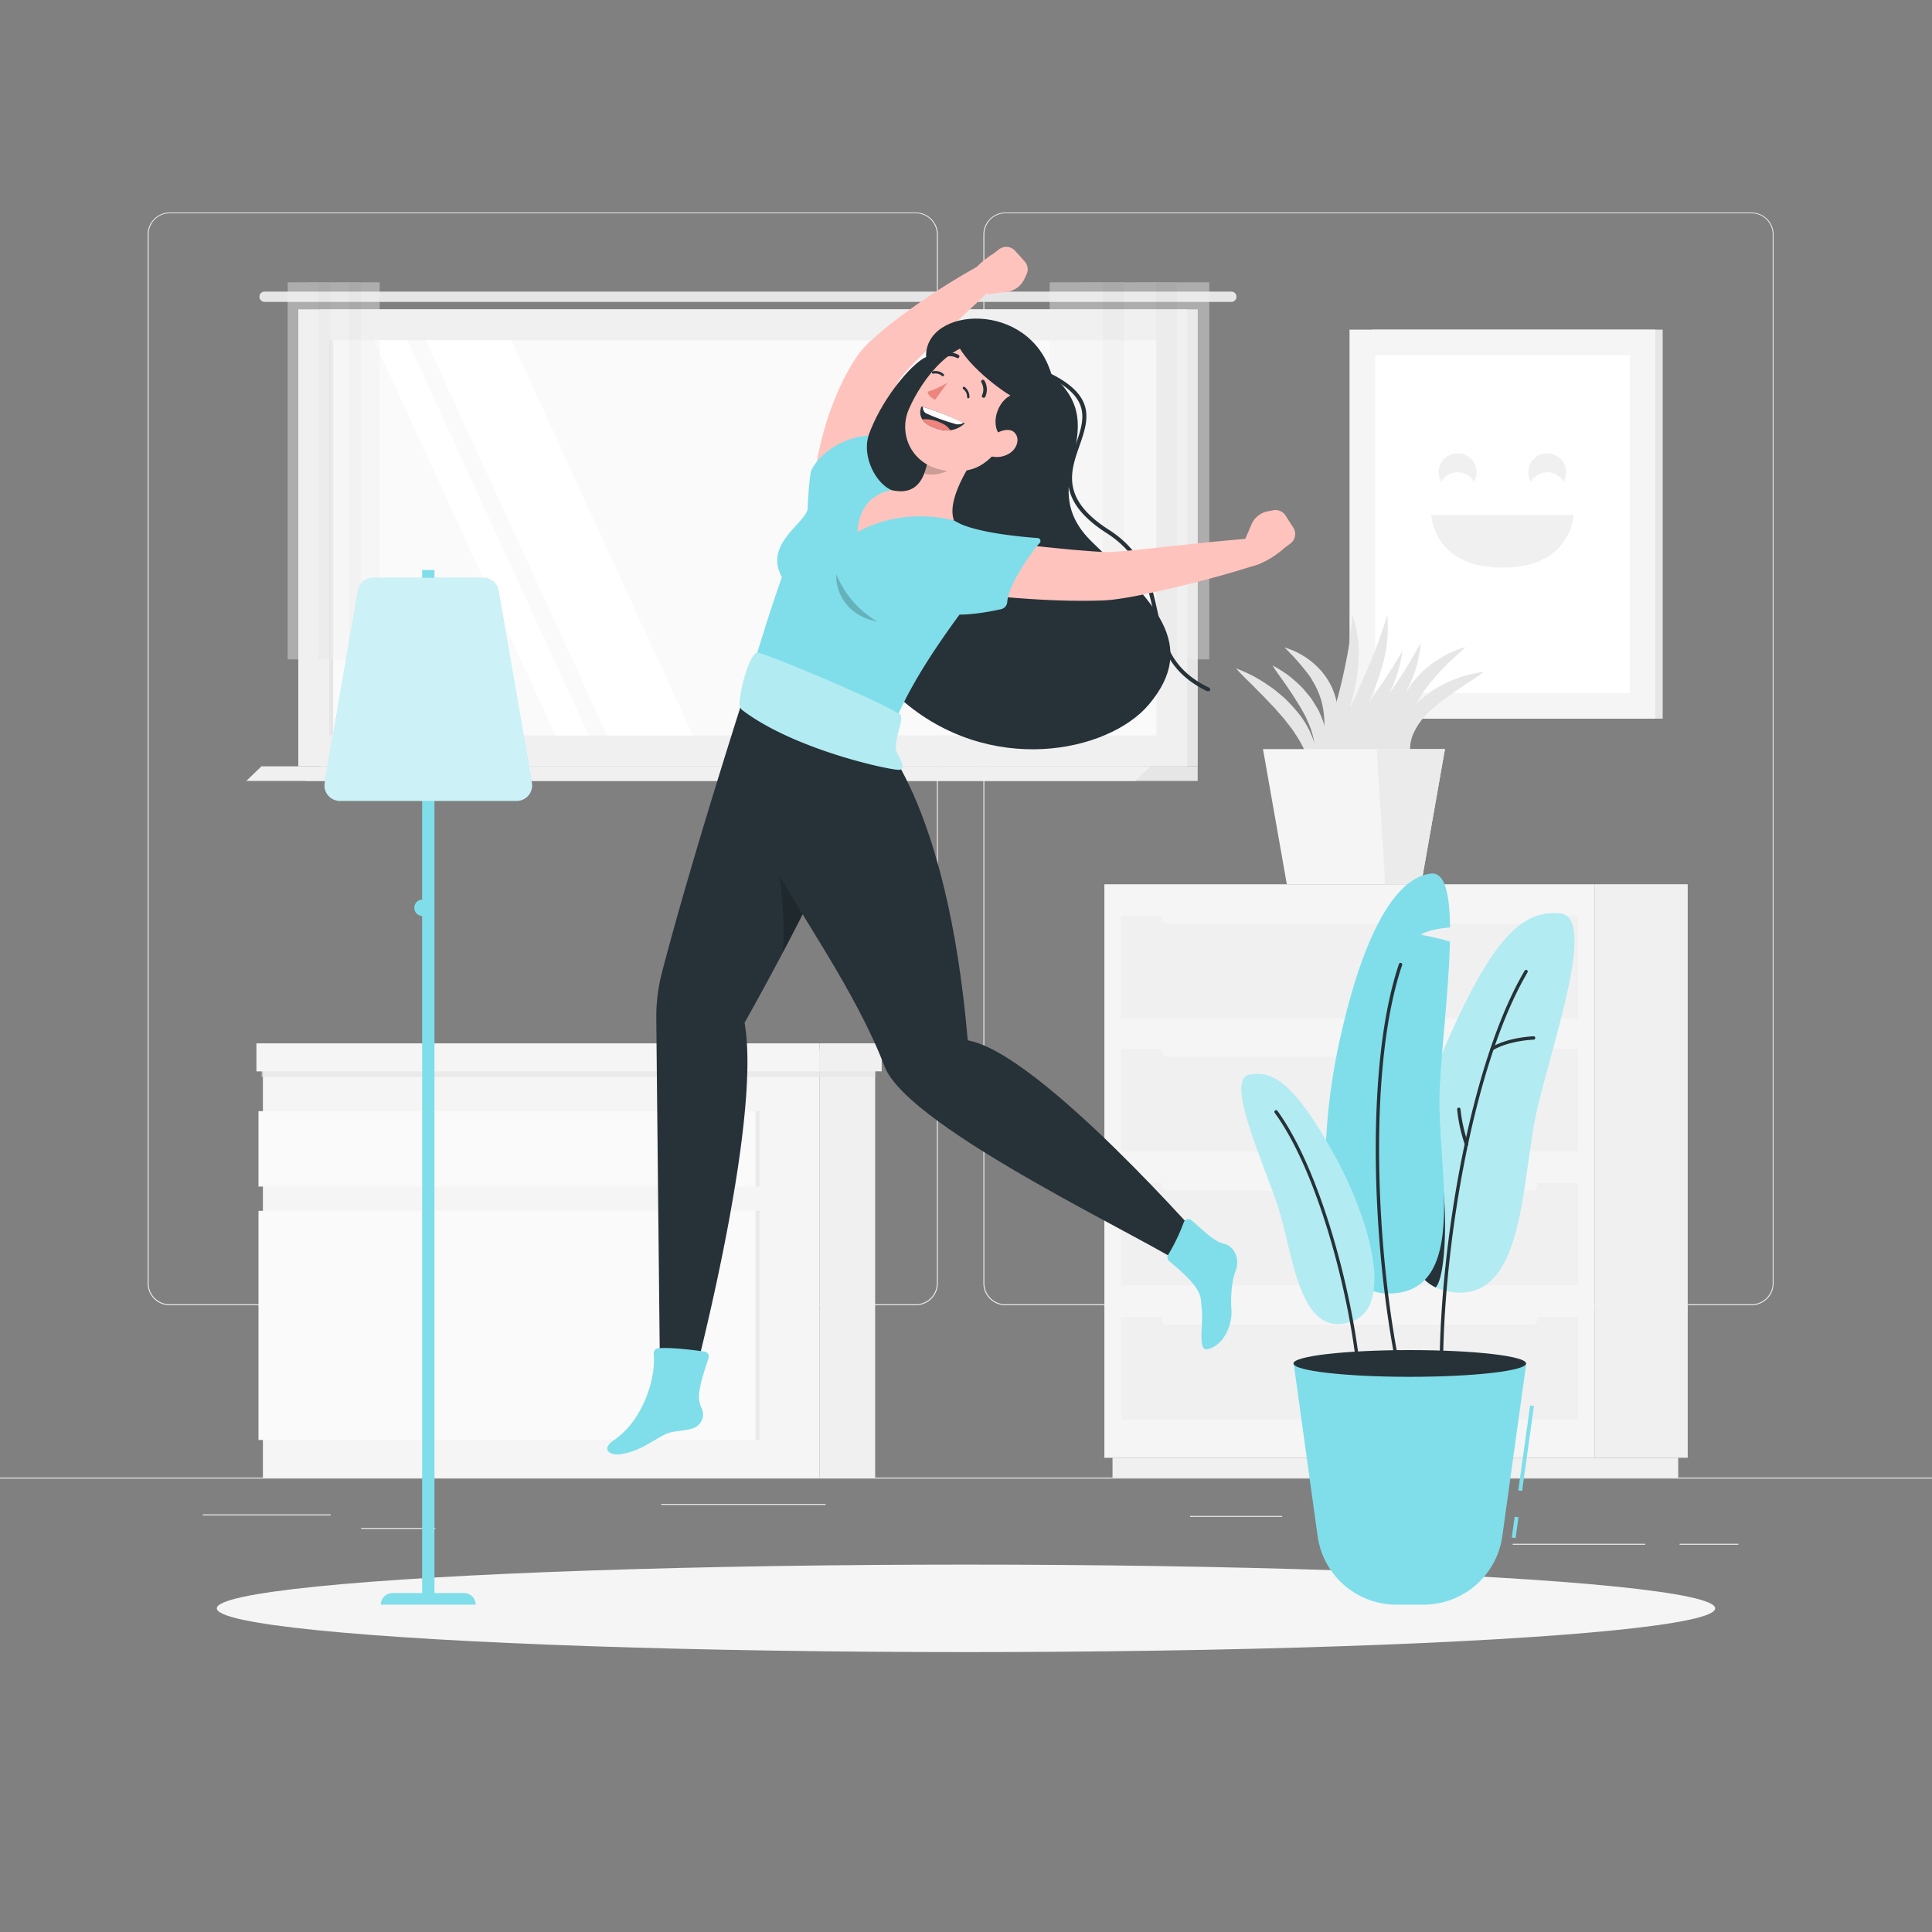 <svg xmlns="http://www.w3.org/2000/svg" viewBox="0 0 500 500"><rect x="0" y="0" width="500" height="500" fill="#808080" stroke="none"/><g id="freepik--background-complete--inject-46"><rect y="382.4" width="500" height="0.25" style="fill:#ebebeb"></rect><rect x="52.46" y="391.92" width="33.12" height="0.25" style="fill:#ebebeb"></rect><rect x="171.14" y="389.21" width="42.53" height="0.25" style="fill:#ebebeb"></rect><rect x="93.47" y="395.43" width="19.19" height="0.25" style="fill:#ebebeb"></rect><rect x="434.67" y="399.53" width="15.23" height="0.25" style="fill:#ebebeb"></rect><rect x="391.47" y="399.53" width="34.29" height="0.25" style="fill:#ebebeb"></rect><rect x="308" y="392.33" width="23.83" height="0.25" style="fill:#ebebeb"></rect><path d="M237,337.8H43.91a5.71,5.71,0,0,1-5.7-5.71V60.66A5.71,5.71,0,0,1,43.91,55H237a5.71,5.71,0,0,1,5.71,5.71V332.09A5.71,5.71,0,0,1,237,337.8ZM43.91,55.2a5.46,5.46,0,0,0-5.45,5.46V332.09a5.46,5.46,0,0,0,5.45,5.46H237a5.47,5.47,0,0,0,5.46-5.46V60.66A5.47,5.47,0,0,0,237,55.2Z" style="fill:#ebebeb"></path><path d="M453.31,337.8H260.21a5.72,5.72,0,0,1-5.71-5.71V60.66A5.72,5.72,0,0,1,260.21,55h193.1A5.71,5.71,0,0,1,459,60.66V332.09A5.71,5.71,0,0,1,453.31,337.8ZM260.21,55.2a5.47,5.47,0,0,0-5.46,5.46V332.09a5.47,5.47,0,0,0,5.46,5.46h193.1a5.47,5.47,0,0,0,5.46-5.46V60.66a5.47,5.47,0,0,0-5.46-5.46Z" style="fill:#ebebeb"></path><rect x="412.72" y="228.85" width="24.06" height="148.42" transform="translate(849.5 606.11) rotate(180)" style="fill:#f0f0f0"></rect><rect x="287.92" y="377.26" width="146.4" height="5.12" transform="translate(722.24 759.65) rotate(180)" style="fill:#f0f0f0"></rect><rect x="285.81" y="228.85" width="126.92" height="148.42" style="fill:#f5f5f5"></rect><rect x="290.14" y="306.13" width="118.26" height="26.5" style="fill:#f0f0f0"></rect><rect x="290.14" y="340.82" width="118.26" height="26.5" style="fill:#f0f0f0"></rect><rect x="300.67" y="304.5" width="97.18" height="3.63" rx="1.18" transform="translate(698.53 612.64) rotate(180)" style="fill:#f5f5f5"></rect><rect x="300.67" y="339.19" width="97.18" height="3.63" rx="1.18" transform="translate(698.53 682.01) rotate(-180)" style="fill:#f5f5f5"></rect><rect x="290.14" y="237.03" width="118.26" height="26.5" style="fill:#f0f0f0"></rect><rect x="290.14" y="271.44" width="118.26" height="26.5" style="fill:#f0f0f0"></rect><rect x="300.67" y="235.41" width="97.18" height="3.63" rx="1.18" transform="translate(698.53 474.45) rotate(180)" style="fill:#f5f5f5"></rect><rect x="300.67" y="269.82" width="97.18" height="3.63" rx="1.18" transform="translate(698.53 543.27) rotate(180)" style="fill:#f5f5f5"></rect><rect x="212.09" y="271.53" width="14.4" height="110.87" style="fill:#f0f0f0"></rect><rect x="68.04" y="271.53" width="144.05" height="110.87" transform="translate(280.13 653.93) rotate(180)" style="fill:#f5f5f5"></rect><rect x="66.89" y="313.37" width="128.66" height="59.3" transform="translate(262.45 686.03) rotate(180)" style="fill:#fafafa"></rect><rect x="66.89" y="287.55" width="128.66" height="19.52" transform="translate(262.45 594.63) rotate(180)" style="fill:#fafafa"></rect><rect x="195.56" y="313.37" width="0.99" height="59.3" style="fill:#e6e6e6;opacity:0.7;mix-blend-mode:multiply"></rect><rect x="195.56" y="287.55" width="0.99" height="19.52" style="fill:#e6e6e6;opacity:0.7;mix-blend-mode:multiply"></rect><rect x="67.72" y="276.21" width="158.77" height="2.51" style="fill:#e6e6e6;opacity:0.7;mix-blend-mode:multiply"></rect><rect x="212.09" y="270.01" width="16.09" height="7.25" style="fill:#f0f0f0"></rect><rect x="66.36" y="270.01" width="145.73" height="7.25" transform="translate(278.45 547.28) rotate(180)" style="fill:#f5f5f5"></rect><rect x="82.91" y="80.06" width="227.05" height="118.26" transform="translate(392.88 278.38) rotate(180)" style="fill:#e6e6e6"></rect><path d="M68.48,75.46h250.2A1.34,1.34,0,0,1,320,76.8h0a1.34,1.34,0,0,1-1.34,1.33H68.48a1.34,1.34,0,0,1-1.34-1.33h0A1.34,1.34,0,0,1,68.48,75.46Z" style="fill:#e6e6e6"></path><rect x="77.2" y="80.06" width="230.09" height="118.26" transform="translate(384.49 278.38) rotate(180)" style="fill:#f0f0f0"></rect><polygon points="82.91 198.32 309.96 198.32 309.96 202.11 78.97 202.11 82.91 198.32" style="fill:#e6e6e6"></polygon><polygon points="67.67 198.32 297.77 198.32 293.83 202.11 63.74 202.11 67.67 198.32" style="fill:#f0f0f0"></polygon><rect x="141.12" y="32.14" width="102.26" height="214.09" transform="translate(331.43 -53.05) rotate(90)" style="fill:#fafafa"></rect><polygon points="179.31 190.32 132.34 88.06 110.17 88.06 157.14 190.32 179.31 190.32" style="fill:#fff"></polygon><polygon points="152.38 190.32 105.41 88.06 96.76 88.06 143.73 190.32 152.38 190.32" style="fill:#fff"></polygon><rect x="34.58" y="138.68" width="102.26" height="1.02" transform="translate(224.9 53.48) rotate(90)" style="fill:#e6e6e6"></rect><g style="opacity:0.4"><rect x="299.2" y="73.07" width="13.77" height="97.59" transform="translate(612.16 243.72) rotate(180)" style="fill:#f0f0f0"></rect><rect x="293.83" y="73.07" width="10.73" height="97.59" transform="translate(598.39 243.72) rotate(180)" style="fill:#e6e6e6"></rect><rect x="285.42" y="73.07" width="13.77" height="97.59" transform="translate(584.62 243.72) rotate(180)" style="fill:#f0f0f0"></rect><rect x="280.06" y="73.07" width="10.73" height="97.59" transform="translate(570.85 243.72) rotate(180)" style="fill:#e6e6e6"></rect><rect x="271.65" y="73.07" width="13.77" height="97.59" transform="translate(557.07 243.72) rotate(180)" style="fill:#f0f0f0"></rect></g><g style="opacity:0.4"><rect x="90.33" y="73.07" width="7.94" height="97.59" transform="translate(188.59 243.72) rotate(180)" style="fill:#f0f0f0"></rect><rect x="87.23" y="73.07" width="6.18" height="97.59" transform="translate(180.65 243.72) rotate(180)" style="fill:#e6e6e6"></rect><rect x="82.39" y="73.07" width="7.94" height="97.59" transform="translate(172.71 243.72) rotate(180)" style="fill:#f0f0f0"></rect><rect x="79.3" y="73.07" width="6.18" height="97.59" transform="translate(164.78 243.72) rotate(180)" style="fill:#e6e6e6"></rect><rect x="74.45" y="73.07" width="7.94" height="97.59" transform="translate(156.84 243.72) rotate(180)" style="fill:#f0f0f0"></rect></g><rect x="355.02" y="85.32" width="75.28" height="100.68" transform="translate(785.32 271.31) rotate(180)" style="fill:#e6e6e6"></rect><rect x="349.26" y="85.32" width="79.12" height="100.68" transform="translate(777.64 271.31) rotate(180)" style="fill:#f5f5f5"></rect><rect x="355.89" y="91.94" width="65.86" height="87.43" style="fill:#fff"></rect><path d="M370.41,133.29s.47,13.62,18.41,13.62,18.42-13.62,18.42-13.62Z" style="fill:#f0f0f0"></path><path d="M405.31,122.22a4.79,4.79,0,0,1-.66,2.46,4.88,4.88,0,0,0-8.47,0,4.8,4.8,0,0,1-.67-2.46,4.9,4.9,0,1,1,9.8,0Z" style="fill:#f0f0f0"></path><path d="M382.14,122.22a4.79,4.79,0,0,1-.66,2.46,4.88,4.88,0,0,0-8.48,0,4.9,4.9,0,1,1,9.14-2.46Z" style="fill:#f0f0f0"></path><path d="M339.19,203.07a13,13,0,0,0-.19-4.64,19.37,19.37,0,0,0-1.41-4.24,17.41,17.41,0,0,0-1-2,20.57,20.57,0,0,0-1.15-1.91c-.43-.61-.81-1.26-1.26-1.86l-1.39-1.78a20.19,20.19,0,0,0-1.47-1.74c-.5-.58-1-1.17-1.51-1.73-1.09-1.09-2.1-2.26-3.22-3.36s-2.19-2.24-3.33-3.35-2.29-2.23-3.36-3.49a48.23,48.23,0,0,1,4.46,2,44.72,44.72,0,0,1,4.15,2.58,19.73,19.73,0,0,1,2,1.49c.64.52,1.26,1.06,1.88,1.59a38.94,38.94,0,0,1,3.39,3.64,23.58,23.58,0,0,1,4.65,8.95,15.42,15.42,0,0,1,.44,5.1A9.18,9.18,0,0,1,339.19,203.07Z" style="fill:#e6e6e6"></path><path d="M365.66,198.33a9.54,9.54,0,0,1-2.93-8.75,15.33,15.33,0,0,1,4.8-8.34c.58-.55,1.21-1,1.82-1.49a13.61,13.61,0,0,1,1.9-1.34c.66-.39,1.32-.78,2-1.15.34-.18.66-.38,1-.54l1.05-.44c.7-.29,1.4-.57,2.11-.83l1.06-.39c.35-.12.72-.21,1.09-.3a41.7,41.7,0,0,1,4.42-.9c-1.19,1-2.43,1.77-3.65,2.58-.63.37-1.22.8-1.81,1.22s-1.19.82-1.79,1.21c-1.23.74-2.28,1.68-3.44,2.47a14.6,14.6,0,0,0-1.61,1.31c-.52.45-1.08.85-1.56,1.33a17.58,17.58,0,0,0-4.52,6.3,5.16,5.16,0,0,0-.29.92c-.07.31-.17.62-.24.94a10.8,10.8,0,0,0-.15,2A12.76,12.76,0,0,0,365.66,198.33Z" style="fill:#e6e6e6"></path><path d="M364.45,198.33a13.78,13.78,0,0,1-2.33-4.34,19.72,19.72,0,0,1-.59-2.44c-.07-.41-.13-.83-.19-1.25s0-.84,0-1.27a19.33,19.33,0,0,1,2.53-9.82l1.36-2.15c.52-.67,1.08-1.3,1.63-1.93l.83-.94.94-.82c.63-.55,1.27-1.08,1.9-1.6a44.26,44.26,0,0,1,4.18-2.57,45.63,45.63,0,0,1,4.53-1.77c-1.13,1.2-2.31,2.24-3.48,3.28s-2.2,2.2-3.26,3.28c-.49.58-1,1.15-1.49,1.7l-.76.83-.65.9c-.43.6-.9,1.17-1.32,1.77l-1.13,1.87a24.32,24.32,0,0,0-2.86,8.14A25.85,25.85,0,0,0,364.45,198.33Z" style="fill:#e6e6e6"></path><path d="M340.63,200c.94-3.5,2-6.88,2.95-10.25s1.94-6.71,2.83-10.06,1.62-6.73,2.27-10.13,1-6.85,1.3-10.48a30.59,30.59,0,0,1,1.65,10.76,50.18,50.18,0,0,1-1.57,10.79,59.56,59.56,0,0,1-3.72,10.18A44.62,44.62,0,0,1,340.63,200Z" style="fill:#e6e6e6"></path><path d="M341.81,199.44c1.47-3.46,3.06-6.76,4.62-10.06s3.14-6.56,4.65-9.84,2.95-6.58,4.3-9.93,2.51-6.75,3.64-10.34a34.2,34.2,0,0,1-.81,11.22,58.2,58.2,0,0,1-3.71,10.63,69,69,0,0,1-5.51,9.73A51.22,51.22,0,0,1,341.81,199.44Z" style="fill:#e6e6e6"></path><path d="M337.2,203.75c2.21-3,4.49-5.9,6.75-8.77s4.53-5.69,6.73-8.55,4.35-5.76,6.41-8.72,4-6,5.86-9.27a34.35,34.35,0,0,1-3.3,10.76,58.67,58.67,0,0,1-6,9.53,69.5,69.5,0,0,1-7.55,8.25A50.87,50.87,0,0,1,337.2,203.75Z" style="fill:#e6e6e6"></path><path d="M344.13,198.81c2.16-2.71,4.33-5.27,6.46-7.86s4.19-5.16,6.2-7.78,3.89-5.31,5.72-8.07,3.42-5.65,5.15-8.68a30.21,30.21,0,0,1-2.53,10.08,44.88,44.88,0,0,1-5.34,8.95A52.38,52.38,0,0,1,352.7,193,38.7,38.7,0,0,1,344.13,198.81Z" style="fill:#e6e6e6"></path><path d="M338.6,202a16.47,16.47,0,0,0,1.72-8,19.9,19.9,0,0,0-2-7.53l-.38-.92-.49-.89-1-1.79c-.75-1.14-1.44-2.34-2.22-3.51s-1.58-2.33-2.41-3.5-1.7-2.33-2.47-3.64a36.18,36.18,0,0,1,3.79,2.35,37.09,37.09,0,0,1,3.38,2.91,17.22,17.22,0,0,1,1.51,1.68c.48.58,1,1.17,1.42,1.77l1.22,1.95c.19.33.39.66.58,1l.47,1.06a18.66,18.66,0,0,1,.84,2.19c.2.76.41,1.52.57,2.29s.17,1.59.22,2.38-.08,1.61-.16,2.39A11.34,11.34,0,0,1,338.6,202Z" style="fill:#e6e6e6"></path><path d="M340.7,198.35a41.6,41.6,0,0,0,1.9-8.64,22.1,22.1,0,0,0-.6-8.18,18.12,18.12,0,0,0-1.46-3.78c-.28-.63-.68-1.2-1-1.81s-.75-1.19-1.19-1.74a61.9,61.9,0,0,0-5.92-6.64,20.34,20.34,0,0,1,8.13,4.66,18,18,0,0,1,3.1,3.77,19,19,0,0,1,1.16,2.19,19.41,19.41,0,0,1,.83,2.36,17.93,17.93,0,0,1-.14,9.75A18.24,18.24,0,0,1,340.7,198.35Z" style="fill:#e6e6e6"></path><polygon points="346.24 195.67 363.96 178.66 363.25 195.34 346.24 195.67" style="fill:#e6e6e6"></polygon><polygon points="326.86 193.86 373.95 193.86 367.79 228.85 333.03 228.85 326.86 193.86" style="fill:#f5f5f5"></polygon><polygon points="356.28 193.86 373.95 193.86 367.79 228.85 358.5 228.85 356.28 193.86" style="fill:#ebebeb"></polygon></g><g id="freepik--Shadow--inject-46"><ellipse id="freepik--path--inject-46" cx="250" cy="416.24" rx="193.89" ry="11.32" style="fill:#f5f5f5"></ellipse></g><g id="freepik--Plant--inject-46"><rect x="389.39" y="394.77" width="5.42" height="1" transform="translate(-53.41 729.18) rotate(-82.08)" style="fill:#80DEEA"></rect><rect x="383.84" y="374.28" width="22.2" height="1" transform="translate(-30.67 714.33) rotate(-82.08)" style="fill:#80DEEA"></rect><path d="M395,352.86h-60.2l6.2,44.68a20.56,20.56,0,0,0,20.37,17.74h7.06a20.56,20.56,0,0,0,20.37-17.74Z" style="fill:#80DEEA"></path><ellipse cx="364.85" cy="352.86" rx="30.1" ry="3.46" style="fill:#263238"></ellipse><path d="M374.39,334.12c-17.84-3.77-11-39.47.84-66.08,12-26.92,19.54-32.47,28.56-31.63,9.23.87-1.29,31.16-5.81,49.86S395.09,338.5,374.39,334.12Z" style="fill:#80DEEA"></path><path d="M374.39,334.12c-17.84-3.77-11-39.47.84-66.08,12-26.92,19.54-32.47,28.56-31.63,9.23.87-1.29,31.16-5.81,49.86S395.09,338.5,374.39,334.12Z" style="fill:#fff;opacity:0.4"></path><path d="M373,353.84h0a.43.43,0,0,1-.43-.43c.19-31.77,8-78.39,22-102.19a.44.44,0,0,1,.6-.16.44.44,0,0,1,.15.59c-13.95,23.68-21.68,70.1-21.86,101.76A.44.44,0,0,1,373,353.84Z" style="fill:#263238"></path><path d="M372.73,302c-3.28,2.3-6.71,2.65-8.8,4.88-1.42,12.54.41,22.82,7.62,26.31C374.25,330.47,374.79,312.4,372.73,302Z" style="fill:#263238"></path><path d="M372.56,283.1c-.61,19.24,7.87,51.71-13.29,51.66-18.24,0-18.89-36.36-12.71-64.85,6.26-28.8,14.77-42.8,23.77-43.82,3.67-.41,4.86,5.48,4.93,13.94-5.94.49-7.5,1.89-7.5,1.89a68.94,68.94,0,0,1,7.47,1.76C375,256.19,372.89,272.57,372.56,283.1Z" style="fill:#80DEEA"></path><path d="M349.49,342.12c11.78-3.71,4.88-27.33-4.87-44.5-9.85-17.37-15.28-20.63-21.31-19.47s2.9,20.92,7.16,33.24S335.81,346.42,349.49,342.12Z" style="fill:#80DEEA"></path><path d="M349.49,342.12c11.78-3.71,4.88-27.33-4.87-44.5-9.85-17.37-15.28-20.63-21.31-19.47s2.9,20.92,7.16,33.24S335.81,346.42,349.49,342.12Z" style="fill:#fff;opacity:0.4"></path><path d="M351.66,355.47a.44.44,0,0,1-.43-.39C349.05,333.76,340.83,303,329.9,288a.43.43,0,0,1,.1-.61.42.42,0,0,1,.6.1c11,15.16,19.3,46.11,21.49,67.54a.41.41,0,0,1-.38.47Z" style="fill:#263238"></path><path d="M361.88,354.36a.43.43,0,0,1-.43-.35c-6.32-31.13-8.26-78.35.6-104.53a.44.44,0,0,1,.55-.27.43.43,0,0,1,.27.55c-8.81,26-6.87,73.05-.57,104.08a.43.43,0,0,1-.34.51Z" style="fill:#263238"></path><path d="M386.18,271.85a.47.47,0,0,1-.38-.21.45.45,0,0,1,.15-.6c4.4-2.62,10.74-2.84,11-2.85a.44.44,0,0,1,0,.87c-.06,0-6.38.22-10.58,2.73A.46.46,0,0,1,386.18,271.85Z" style="fill:#263238"></path><path d="M379.52,296.54a.44.44,0,0,1-.41-.3,39.79,39.79,0,0,1-2-9.13.43.43,0,0,1,.41-.45.42.42,0,0,1,.45.41,40.3,40.3,0,0,0,2,8.89.44.44,0,0,1-.27.55Z" style="fill:#263238"></path></g><g id="freepik--Lamp--inject-46"><rect x="109.25" y="147.52" width="3.19" height="266.26" style="fill:#80DEEA"></rect><path d="M109.35,237.07h0a2.14,2.14,0,0,1-2.13-2.13h0a2.13,2.13,0,0,1,2.13-2.13h0a2.13,2.13,0,0,1,2.14,2.13h0A2.14,2.14,0,0,1,109.35,237.07Z" style="fill:#80DEEA"></path><path d="M123.11,415.28H98.56a3,3,0,0,1,3-3H120.1a3,3,0,0,1,3,3Z" style="fill:#80DEEA"></path><path d="M133.75,207.27H87.93a4,4,0,0,1-3.9-4.64l8.62-49.8a4,4,0,0,1,3.91-3.29h28.56a4,4,0,0,1,3.9,3.29l8.63,49.8A4,4,0,0,1,133.75,207.27Z" style="fill:#80DEEA"></path><path d="M133.75,207.27H87.93a4,4,0,0,1-3.9-4.64l8.62-49.8a4,4,0,0,1,3.91-3.29h28.56a4,4,0,0,1,3.9,3.29l8.63,49.8A4,4,0,0,1,133.75,207.27Z" style="fill:#fff;opacity:0.6"></path></g><g id="freepik--Character--inject-46"><path d="M257.12,65.62l1.43-1.1a3.08,3.08,0,0,1,4.16.39l2.47,2.74a3.09,3.09,0,0,1,.45,3.46L265,72.43a5.78,5.78,0,0,1-4.42,3.09l-4,.51a7,7,0,0,1-5.76-1.92l-.94-.9C251.69,68.88,257.12,65.62,257.12,65.62Z" style="fill:#ffc3bd"></path><path d="M210.14,130.17l.07-1.37.08-1.25c.07-.82.16-1.64.25-2.45.18-1.62.43-3.22.7-4.83a87.8,87.8,0,0,1,2.2-9.51,73.42,73.42,0,0,1,3.36-9.3,59.36,59.36,0,0,1,4.77-8.91,19.68,19.68,0,0,1,2.05-2.61c.64-.71,1.27-1.31,1.9-1.9,1.24-1.15,2.48-2.2,3.71-3.21,2.47-2,5-3.85,7.52-5.65a182.83,182.83,0,0,1,15.64-9.88,3.47,3.47,0,0,1,4.11,5.52l0,0c-4.33,4.2-8.79,8.31-13.1,12.42-2.16,2-4.28,4.13-6.31,6.18-1,1-2,2.06-2.86,3.07-.42.5-.84,1-1.18,1.45a6.55,6.55,0,0,0-.68,1,68.16,68.16,0,0,0-5.6,15.36c-.66,2.71-1.22,5.47-1.67,8.25-.23,1.39-.42,2.78-.6,4.17l-.24,2.08-.11,1-.08.91,0,.35a6.95,6.95,0,0,1-13.86-1Z" style="fill:#ffc3bd"></path><path d="M272.15,97c17.08,14.41-5.45,27.8,10.44,43.23s27.79,26.55,14.76,42.07c-10.49,12.49-41.44,18.81-64.33-1.48s12.68-34.78-3.75-46.9,4.4-39.09,10.4-41.51C239.21,79.29,266.52,77.51,272.15,97Z" style="fill:#263238"></path><path d="M312.66,178.89a.59.59,0,0,1-.22,0c-10.48-5-12.23-12.87-13.92-20.5-1.61-7.25-3.26-14.75-12.15-20.44-13.09-8.38-10.4-16.06-8-22.84,2.25-6.43,4.2-12-6.92-17.51a.51.51,0,0,1-.23-.68.53.53,0,0,1,.69-.23c11.92,5.93,9.74,12.16,7.43,18.76s-4.8,13.69,7.61,21.64c9.24,5.92,10.95,13.62,12.6,21.08,1.71,7.73,3.33,15,13.36,19.79a.51.51,0,0,1,.24.68A.5.5,0,0,1,312.66,178.89Z" style="fill:#263238"></path><path d="M193.68,176.59s-14.21,43.77-22.37,75.11a45.53,45.53,0,0,0-1.46,11.8c.31,32.24,1,96.42,1,96.42l7.67,1.05s18.84-70,14.17-96.28c26.6-47.39,34.56-71.81,34.56-71.81Z" style="fill:#263238"></path><path d="M206.21,213.3l7.36,11.49q-4.53,9.47-10.94,21.67a96,96,0,0,0-2.6-28.38Z" style="opacity:0.2"></path><path d="M198.5,203c-3.46,6.51-1.92,13.9,1.49,20.43,6.52,12.47,21.57,33.25,28.93,52.55,6.25,16.4,71.49,46.28,78.75,52.3L313,323s-44-50.57-62.55-53.76c-5.39-63.13-24.08-79.91-24.08-79.91C213.28,186.94,204.31,192.08,198.5,203Z" style="fill:#263238"></path><path d="M316.67,321.85c-2.33-.58-4.37-2.58-8.25-6a1.28,1.28,0,0,0-2.06.48,48.84,48.84,0,0,1-4,8.34,1.29,1.29,0,0,0,.24,1.73c9.17,7.54,8,9.1,8.4,12.29.53,3.92-1.22,11.18,1.6,10.48,4-1,6.37-6.08,6.09-10.17-.24-3.49.09-7.68,1.15-10.29C320.76,326.5,320,322.69,316.67,321.85Z" style="fill:#80DEEA"></path><path d="M181.5,364.27c-1-2.35-1-4.26,1.86-12.78a1.29,1.29,0,0,0-1-1.7c-2.83-.4-8.85-1.16-12-.86a1.29,1.29,0,0,0-1.18,1.42c.63,6.41-2.81,17.35-10.4,22.44-3.24,2.17-1.05,4,1.79,3.56,4.64-.65,7.74-3.12,11.29-5,2.26-1.21,4.71-.82,7.35-1.68A3.76,3.76,0,0,0,181.5,364.27Z" style="fill:#80DEEA"></path><path d="M208.77,132.46c-1.53,3.55-10.93,8.93-6.41,16.88-2.61,7.42-5,14.82-8.68,27.25l35.38,17.17c3.38-10.68,9.2-21.88,24.77-42a9.94,9.94,0,0,0-2.66-14.53c-1.34-.83-2.78-1.68-4.28-2.49a124.24,124.24,0,0,0-16.06-7.79c-1.81-.69-3.71-1.34-5.54-1.93A13.51,13.51,0,0,0,208.77,132.46Z" style="fill:#80DEEA"></path><path d="M230.83,126.91c-4.18-1.78-7.74-8.62-6.06-14.21-5.76.37-12.55,4-14.92,9.28-.94,5.4-1,16.14-1,16.14Z" style="fill:#80DEEA"></path><path d="M332.5,141.74l1.45-1.07a3.08,3.08,0,0,0,.76-4.11l-2-3.12a3.08,3.08,0,0,0-3.21-1.38l-1.45.28a5.77,5.77,0,0,0-4.18,3.41l-1.58,3.69a7,7,0,0,0,.27,6.06l.62,1.15C327.88,146.07,332.5,141.74,332.5,141.74Z" style="fill:#ffc3bd"></path><path d="M250,139.39l18.72,2c3.11.31,6.22.65,9.3.92l4.59.36c1.49.11,3.13.2,4.15.19,2.77-.12,6-.4,9.05-.73l9.4-1c6.3-.67,12.65-1.34,19-1.82h0a3.47,3.47,0,0,1,1.34,6.76c-6.14,2-12.31,3.7-18.55,5.25-3.12.78-6.26,1.5-9.44,2.18s-6.32,1.31-9.89,1.73c-2.17.2-3.71.21-5.4.24s-3.32,0-5,0c-3.27-.07-6.52-.19-9.75-.4-6.48-.4-12.85-1-19.29-1.9a7,7,0,0,1,1.67-13.81Z" style="fill:#ffc3bd"></path><path d="M232.85,184.85c1.52,1-2.1,7.38-.72,10s2,4,.74,4.36-26.76-4.85-40.73-15.42a2,2,0,0,1-.75-1.72c.42-5.54,3-13.05,4.6-13.16S227.22,181.21,232.85,184.85Z" style="fill:#80DEEA"></path><path d="M232.85,184.85c1.52,1-2.1,7.38-.72,10s2,4,.74,4.36-26.76-4.85-40.73-15.42a2,2,0,0,1-.75-1.72c.42-5.54,3-13.05,4.6-13.16S227.22,181.21,232.85,184.85Z" style="fill:#fff;opacity:0.4"></path><path d="M254.08,115.84c-3.52,4.67-9.13,13.65-7.19,18.86,0,0-12.64-3.84-25,3,.65-10.26,8.9-10.83,8.9-10.83,6.43,1.41,8.36-2.93,9.3-7.44Z" style="fill:#ffc3bd"></path><path d="M248.39,117.32l-8.25,2.15a18.08,18.08,0,0,1-.89,3.09c2.36.75,6.55-.2,7.91-2.39A8.56,8.56,0,0,0,248.39,117.32Z" style="opacity:0.2"></path><path d="M263.49,110.06c-6.1,7.43-8.42,11.58-15.26,11.9-11.7.54-16-9-13.09-15.89,3.48-8.14,12-19.31,21.67-17S269.58,102.63,263.49,110.06Z" style="fill:#ffc3bd"></path><path d="M247.1,86.64c.53,5.77,11.06,13.82,14.41,15.72-4.44,2.12-6.42,11.59,1.63,12.39S278.32,82.89,247.1,86.64Z" style="fill:#263238"></path><path d="M238.48,105.2s3.16.71,11.22,4.38c-2,1.72-4.63,2.68-8.75.77S238.48,105.2,238.48,105.2Z" style="fill:#263238"></path><path d="M243.7,109.53a9.19,9.19,0,0,0-5-1,5.13,5.13,0,0,0,2.26,1.82,9,9,0,0,0,5,1A5,5,0,0,0,243.7,109.53Z" style="fill:#ed847e"></path><path d="M238.87,105.3a1.72,1.72,0,0,0,.74,1.65,53,53,0,0,0,7.4,2.7,2.61,2.61,0,0,0,2.34-.23A80.14,80.14,0,0,0,238.87,105.3Z" style="fill:#fff"></path><path d="M245.23,99a20.92,20.92,0,0,1-5.17,2.4c.27,1.39,1.94,2.06,1.94,2.06Z" style="fill:#ed847e"></path><path d="M261.06,117.44a6.14,6.14,0,0,1-5,.53c-2.08-.76-1.57-3.28.31-4.85,1.69-1.42,4.8-2.72,6.26-1.09S263.09,116.32,261.06,117.44Z" style="fill:#ffc3bd"></path><path d="M254.14,102.7a.45.45,0,0,1,0-.36A3.6,3.6,0,0,0,254,99a.46.46,0,0,1,.13-.63.44.44,0,0,1,.63.12,4.55,4.55,0,0,1,.24,4.18.46.46,0,0,1-.6.24A.41.41,0,0,1,254.14,102.7Z" style="fill:#263238"></path><path d="M250.38,103a.33.33,0,0,1-.1-.23,2.53,2.53,0,0,0-1-2.09.32.32,0,0,1-.08-.44.31.31,0,0,1,.44-.09,3.16,3.16,0,0,1,1.25,2.62.33.33,0,0,1-.33.32A.31.31,0,0,1,250.38,103Z" style="fill:#263238"></path><path d="M244.05,97.39a.32.32,0,0,1-.24-.08,2.55,2.55,0,0,0-2.22-.6.31.31,0,0,1-.39-.21.32.32,0,0,1,.21-.4,3.13,3.13,0,0,1,2.81.73.32.32,0,0,1,0,.45A.36.36,0,0,1,244.05,97.39Z" style="fill:#263238"></path><path d="M243.91,92.57a.43.43,0,0,1-.25-.23.47.47,0,0,1,.23-.61,4.53,4.53,0,0,1,4.18.11.46.46,0,0,1,.15.63.47.47,0,0,1-.64.15,3.59,3.59,0,0,0-3.31-.05A.45.45,0,0,1,243.91,92.57Z" style="fill:#263238"></path><path d="M216.44,148.58a25.09,25.09,0,0,0,10.64,12.3C218.48,159.22,216.16,152.41,216.44,148.58Z" style="opacity:0.2"></path><path d="M246.89,134.7c4.64,3.09,17.39,4.24,21.63,4.54a.77.77,0,0,1,.6,1.23c-1.92,2-8.19,10.86-8.44,15.3a2.06,2.06,0,0,1-1.6,1.89c-12.32,2.69-17.94,1.23-20.25-1.95C236.41,152.38,246.89,134.7,246.89,134.7Z" style="fill:#80DEEA"></path></g></svg>